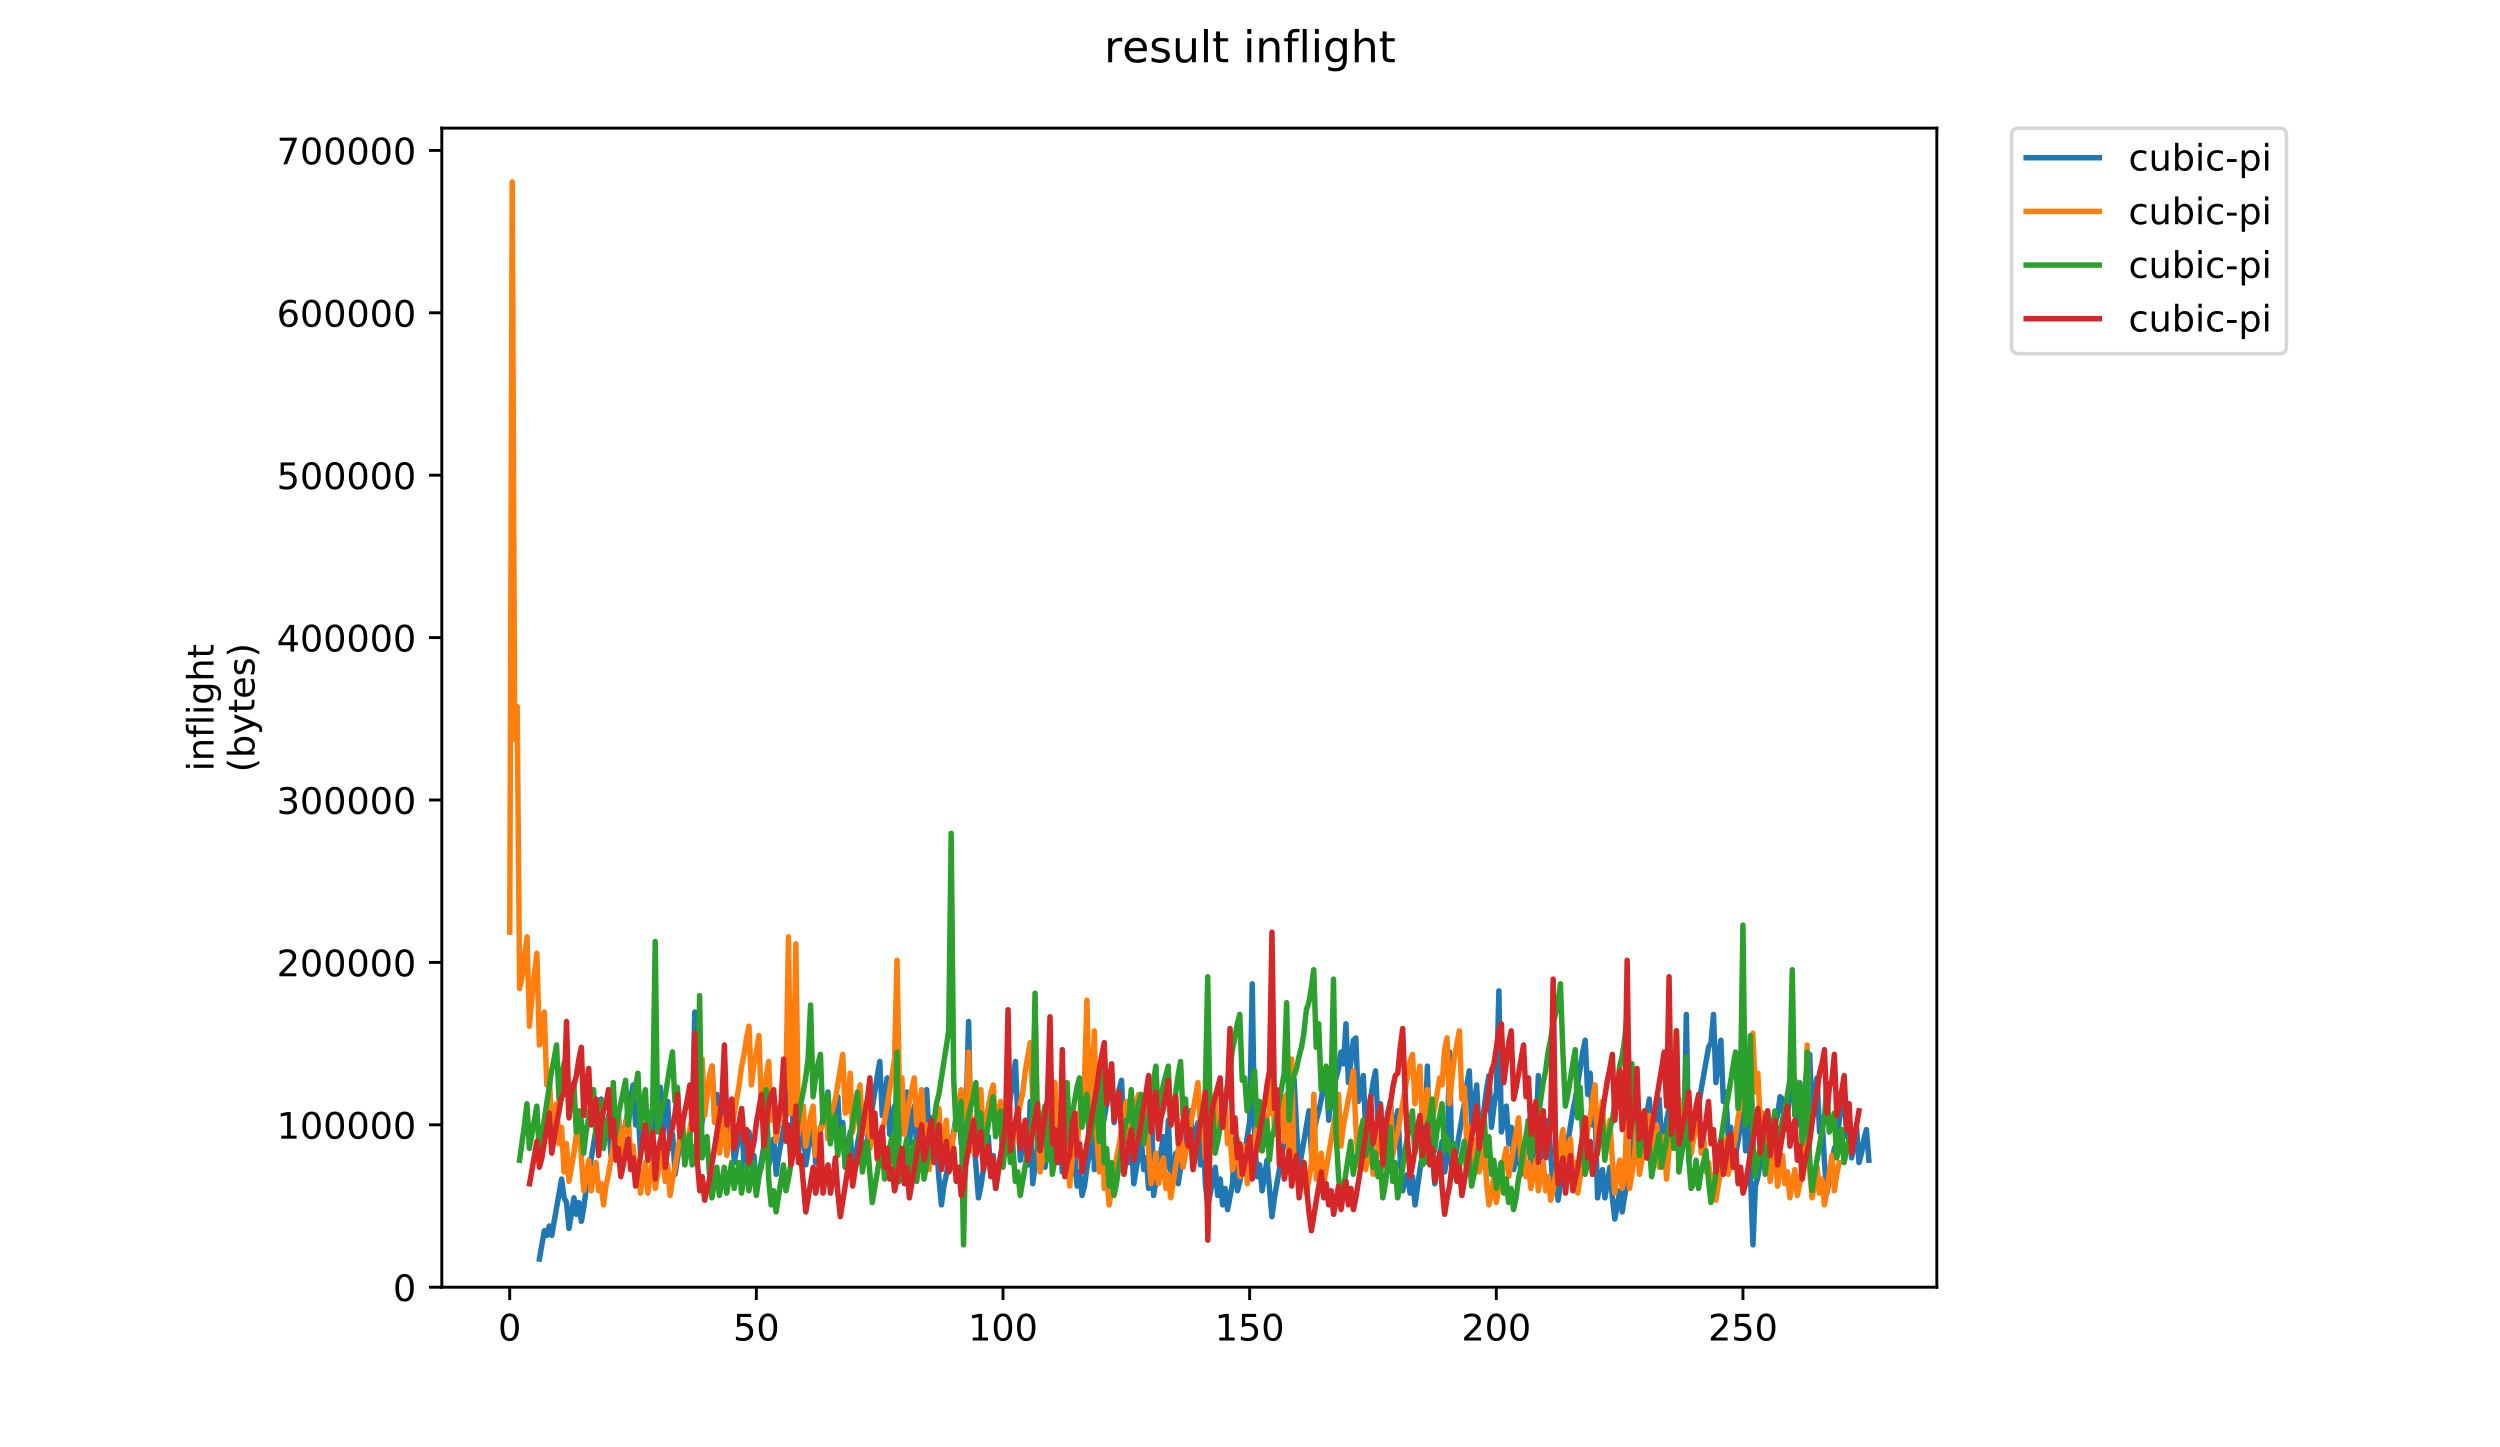<?xml version="1.0" encoding="utf-8" standalone="no"?>
<!DOCTYPE svg PUBLIC "-//W3C//DTD SVG 1.1//EN"
  "http://www.w3.org/Graphics/SVG/1.1/DTD/svg11.dtd">
<!-- Created with matplotlib (https://matplotlib.org/) -->
<svg height="396pt" version="1.1" viewBox="0 0 684 396" width="684pt" xmlns="http://www.w3.org/2000/svg" xmlns:xlink="http://www.w3.org/1999/xlink">
 <defs>
  <style type="text/css">
*{stroke-linecap:butt;stroke-linejoin:round;}
  </style>
 </defs>
 <g id="figure_1">
  <g id="patch_1">
   <path d="M 0 396 
L 684 396 
L 684 0 
L 0 0 
z
" style="fill:#ffffff;"/>
  </g>
  <g id="axes_1">
   <g id="patch_2">
    <path d="M 120.879 352.174 
L 529.913 352.174 
L 529.913 35.062 
L 120.879 35.062 
z
" style="fill:#ffffff;"/>
   </g>
   <g id="matplotlib.axis_1">
    <g id="xtick_1">
     <g id="line2d_1">
      <defs>
       <path d="M 0 0 
L 0 3.5 
" id="md881268eb3" style="stroke:#000000;stroke-width:0.8;"/>
      </defs>
      <g>
       <use style="stroke:#000000;stroke-width:0.8;" x="139.452" xlink:href="#md881268eb3" y="352.174"/>
      </g>
     </g>
     <g id="text_1">
      <!-- 0 -->
      <defs>
       <path d="M 31.781 66.406 
Q 24.172 66.406 20.328 58.906 
Q 16.5 51.422 16.5 36.375 
Q 16.5 21.391 20.328 13.891 
Q 24.172 6.391 31.781 6.391 
Q 39.453 6.391 43.281 13.891 
Q 47.125 21.391 47.125 36.375 
Q 47.125 51.422 43.281 58.906 
Q 39.453 66.406 31.781 66.406 
z
M 31.781 74.219 
Q 44.047 74.219 50.516 64.516 
Q 56.984 54.828 56.984 36.375 
Q 56.984 17.969 50.516 8.266 
Q 44.047 -1.422 31.781 -1.422 
Q 19.531 -1.422 13.062 8.266 
Q 6.594 17.969 6.594 36.375 
Q 6.594 54.828 13.062 64.516 
Q 19.531 74.219 31.781 74.219 
z
" id="DejaVuSans-48"/>
      </defs>
      <g transform="translate(136.271 366.773)scale(0.1 -0.1)">
       <use xlink:href="#DejaVuSans-48"/>
      </g>
     </g>
    </g>
    <g id="xtick_2">
     <g id="line2d_2">
      <g>
       <use style="stroke:#000000;stroke-width:0.8;" x="206.936" xlink:href="#md881268eb3" y="352.174"/>
      </g>
     </g>
     <g id="text_2">
      <!-- 50 -->
      <defs>
       <path d="M 10.797 72.906 
L 49.516 72.906 
L 49.516 64.594 
L 19.828 64.594 
L 19.828 46.734 
Q 21.969 47.469 24.109 47.828 
Q 26.266 48.188 28.422 48.188 
Q 40.625 48.188 47.75 41.5 
Q 54.891 34.812 54.891 23.391 
Q 54.891 11.625 47.562 5.094 
Q 40.234 -1.422 26.906 -1.422 
Q 22.312 -1.422 17.547 -0.641 
Q 12.797 0.141 7.719 1.703 
L 7.719 11.625 
Q 12.109 9.234 16.797 8.062 
Q 21.484 6.891 26.703 6.891 
Q 35.156 6.891 40.078 11.328 
Q 45.016 15.766 45.016 23.391 
Q 45.016 31 40.078 35.438 
Q 35.156 39.891 26.703 39.891 
Q 22.75 39.891 18.812 39.016 
Q 14.891 38.141 10.797 36.281 
z
" id="DejaVuSans-53"/>
      </defs>
      <g transform="translate(200.574 366.773)scale(0.1 -0.1)">
       <use xlink:href="#DejaVuSans-53"/>
       <use x="63.623" xlink:href="#DejaVuSans-48"/>
      </g>
     </g>
    </g>
    <g id="xtick_3">
     <g id="line2d_3">
      <g>
       <use style="stroke:#000000;stroke-width:0.8;" x="274.42" xlink:href="#md881268eb3" y="352.174"/>
      </g>
     </g>
     <g id="text_3">
      <!-- 100 -->
      <defs>
       <path d="M 12.406 8.297 
L 28.516 8.297 
L 28.516 63.922 
L 10.984 60.406 
L 10.984 69.391 
L 28.422 72.906 
L 38.281 72.906 
L 38.281 8.297 
L 54.391 8.297 
L 54.391 0 
L 12.406 0 
z
" id="DejaVuSans-49"/>
      </defs>
      <g transform="translate(264.877 366.773)scale(0.1 -0.1)">
       <use xlink:href="#DejaVuSans-49"/>
       <use x="63.623" xlink:href="#DejaVuSans-48"/>
       <use x="127.246" xlink:href="#DejaVuSans-48"/>
      </g>
     </g>
    </g>
    <g id="xtick_4">
     <g id="line2d_4">
      <g>
       <use style="stroke:#000000;stroke-width:0.8;" x="341.904" xlink:href="#md881268eb3" y="352.174"/>
      </g>
     </g>
     <g id="text_4">
      <!-- 150 -->
      <g transform="translate(332.361 366.773)scale(0.1 -0.1)">
       <use xlink:href="#DejaVuSans-49"/>
       <use x="63.623" xlink:href="#DejaVuSans-53"/>
       <use x="127.246" xlink:href="#DejaVuSans-48"/>
      </g>
     </g>
    </g>
    <g id="xtick_5">
     <g id="line2d_5">
      <g>
       <use style="stroke:#000000;stroke-width:0.8;" x="409.388" xlink:href="#md881268eb3" y="352.174"/>
      </g>
     </g>
     <g id="text_5">
      <!-- 200 -->
      <defs>
       <path d="M 19.188 8.297 
L 53.609 8.297 
L 53.609 0 
L 7.328 0 
L 7.328 8.297 
Q 12.938 14.109 22.625 23.891 
Q 32.328 33.688 34.812 36.531 
Q 39.547 41.844 41.422 45.531 
Q 43.312 49.219 43.312 52.781 
Q 43.312 58.594 39.234 62.25 
Q 35.156 65.922 28.609 65.922 
Q 23.969 65.922 18.812 64.312 
Q 13.672 62.703 7.812 59.422 
L 7.812 69.391 
Q 13.766 71.781 18.938 73 
Q 24.125 74.219 28.422 74.219 
Q 39.75 74.219 46.484 68.547 
Q 53.219 62.891 53.219 53.422 
Q 53.219 48.922 51.531 44.891 
Q 49.859 40.875 45.406 35.406 
Q 44.188 33.984 37.641 27.219 
Q 31.109 20.453 19.188 8.297 
z
" id="DejaVuSans-50"/>
      </defs>
      <g transform="translate(399.845 366.773)scale(0.1 -0.1)">
       <use xlink:href="#DejaVuSans-50"/>
       <use x="63.623" xlink:href="#DejaVuSans-48"/>
       <use x="127.246" xlink:href="#DejaVuSans-48"/>
      </g>
     </g>
    </g>
    <g id="xtick_6">
     <g id="line2d_6">
      <g>
       <use style="stroke:#000000;stroke-width:0.8;" x="476.873" xlink:href="#md881268eb3" y="352.174"/>
      </g>
     </g>
     <g id="text_6">
      <!-- 250 -->
      <g transform="translate(467.329 366.773)scale(0.1 -0.1)">
       <use xlink:href="#DejaVuSans-50"/>
       <use x="63.623" xlink:href="#DejaVuSans-53"/>
       <use x="127.246" xlink:href="#DejaVuSans-48"/>
      </g>
     </g>
    </g>
   </g>
   <g id="matplotlib.axis_2">
    <g id="ytick_1">
     <g id="line2d_7">
      <defs>
       <path d="M 0 0 
L -3.5 0 
" id="mc08df83a79" style="stroke:#000000;stroke-width:0.8;"/>
      </defs>
      <g>
       <use style="stroke:#000000;stroke-width:0.8;" x="120.879" xlink:href="#mc08df83a79" y="352.174"/>
      </g>
     </g>
     <g id="text_7">
      <!-- 0 -->
      <g transform="translate(107.516 355.973)scale(0.1 -0.1)">
       <use xlink:href="#DejaVuSans-48"/>
      </g>
     </g>
    </g>
    <g id="ytick_2">
     <g id="line2d_8">
      <g>
       <use style="stroke:#000000;stroke-width:0.8;" x="120.879" xlink:href="#mc08df83a79" y="307.743"/>
      </g>
     </g>
     <g id="text_8">
      <!-- 100000 -->
      <g transform="translate(75.704 311.543)scale(0.1 -0.1)">
       <use xlink:href="#DejaVuSans-49"/>
       <use x="63.623" xlink:href="#DejaVuSans-48"/>
       <use x="127.246" xlink:href="#DejaVuSans-48"/>
       <use x="190.869" xlink:href="#DejaVuSans-48"/>
       <use x="254.492" xlink:href="#DejaVuSans-48"/>
       <use x="318.115" xlink:href="#DejaVuSans-48"/>
      </g>
     </g>
    </g>
    <g id="ytick_3">
     <g id="line2d_9">
      <g>
       <use style="stroke:#000000;stroke-width:0.8;" x="120.879" xlink:href="#mc08df83a79" y="263.312"/>
      </g>
     </g>
     <g id="text_9">
      <!-- 200000 -->
      <g transform="translate(75.704 267.112)scale(0.1 -0.1)">
       <use xlink:href="#DejaVuSans-50"/>
       <use x="63.623" xlink:href="#DejaVuSans-48"/>
       <use x="127.246" xlink:href="#DejaVuSans-48"/>
       <use x="190.869" xlink:href="#DejaVuSans-48"/>
       <use x="254.492" xlink:href="#DejaVuSans-48"/>
       <use x="318.115" xlink:href="#DejaVuSans-48"/>
      </g>
     </g>
    </g>
    <g id="ytick_4">
     <g id="line2d_10">
      <g>
       <use style="stroke:#000000;stroke-width:0.8;" x="120.879" xlink:href="#mc08df83a79" y="218.882"/>
      </g>
     </g>
     <g id="text_10">
      <!-- 300000 -->
      <defs>
       <path d="M 40.578 39.312 
Q 47.656 37.797 51.625 33 
Q 55.609 28.219 55.609 21.188 
Q 55.609 10.406 48.188 4.484 
Q 40.766 -1.422 27.094 -1.422 
Q 22.516 -1.422 17.656 -0.516 
Q 12.797 0.391 7.625 2.203 
L 7.625 11.719 
Q 11.719 9.328 16.594 8.109 
Q 21.484 6.891 26.812 6.891 
Q 36.078 6.891 40.938 10.547 
Q 45.797 14.203 45.797 21.188 
Q 45.797 27.641 41.281 31.266 
Q 36.766 34.906 28.719 34.906 
L 20.219 34.906 
L 20.219 43.016 
L 29.109 43.016 
Q 36.375 43.016 40.234 45.922 
Q 44.094 48.828 44.094 54.297 
Q 44.094 59.906 40.109 62.906 
Q 36.141 65.922 28.719 65.922 
Q 24.656 65.922 20.016 65.031 
Q 15.375 64.156 9.812 62.312 
L 9.812 71.094 
Q 15.438 72.656 20.344 73.438 
Q 25.25 74.219 29.594 74.219 
Q 40.828 74.219 47.359 69.109 
Q 53.906 64.016 53.906 55.328 
Q 53.906 49.266 50.438 45.094 
Q 46.969 40.922 40.578 39.312 
z
" id="DejaVuSans-51"/>
      </defs>
      <g transform="translate(75.704 222.681)scale(0.1 -0.1)">
       <use xlink:href="#DejaVuSans-51"/>
       <use x="63.623" xlink:href="#DejaVuSans-48"/>
       <use x="127.246" xlink:href="#DejaVuSans-48"/>
       <use x="190.869" xlink:href="#DejaVuSans-48"/>
       <use x="254.492" xlink:href="#DejaVuSans-48"/>
       <use x="318.115" xlink:href="#DejaVuSans-48"/>
      </g>
     </g>
    </g>
    <g id="ytick_5">
     <g id="line2d_11">
      <g>
       <use style="stroke:#000000;stroke-width:0.8;" x="120.879" xlink:href="#mc08df83a79" y="174.451"/>
      </g>
     </g>
     <g id="text_11">
      <!-- 400000 -->
      <defs>
       <path d="M 37.797 64.312 
L 12.891 25.391 
L 37.797 25.391 
z
M 35.203 72.906 
L 47.609 72.906 
L 47.609 25.391 
L 58.016 25.391 
L 58.016 17.188 
L 47.609 17.188 
L 47.609 0 
L 37.797 0 
L 37.797 17.188 
L 4.891 17.188 
L 4.891 26.703 
z
" id="DejaVuSans-52"/>
      </defs>
      <g transform="translate(75.704 178.25)scale(0.1 -0.1)">
       <use xlink:href="#DejaVuSans-52"/>
       <use x="63.623" xlink:href="#DejaVuSans-48"/>
       <use x="127.246" xlink:href="#DejaVuSans-48"/>
       <use x="190.869" xlink:href="#DejaVuSans-48"/>
       <use x="254.492" xlink:href="#DejaVuSans-48"/>
       <use x="318.115" xlink:href="#DejaVuSans-48"/>
      </g>
     </g>
    </g>
    <g id="ytick_6">
     <g id="line2d_12">
      <g>
       <use style="stroke:#000000;stroke-width:0.8;" x="120.879" xlink:href="#mc08df83a79" y="130.02"/>
      </g>
     </g>
     <g id="text_12">
      <!-- 500000 -->
      <g transform="translate(75.704 133.819)scale(0.1 -0.1)">
       <use xlink:href="#DejaVuSans-53"/>
       <use x="63.623" xlink:href="#DejaVuSans-48"/>
       <use x="127.246" xlink:href="#DejaVuSans-48"/>
       <use x="190.869" xlink:href="#DejaVuSans-48"/>
       <use x="254.492" xlink:href="#DejaVuSans-48"/>
       <use x="318.115" xlink:href="#DejaVuSans-48"/>
      </g>
     </g>
    </g>
    <g id="ytick_7">
     <g id="line2d_13">
      <g>
       <use style="stroke:#000000;stroke-width:0.8;" x="120.879" xlink:href="#mc08df83a79" y="85.589"/>
      </g>
     </g>
     <g id="text_13">
      <!-- 600000 -->
      <defs>
       <path d="M 33.016 40.375 
Q 26.375 40.375 22.484 35.828 
Q 18.609 31.297 18.609 23.391 
Q 18.609 15.531 22.484 10.953 
Q 26.375 6.391 33.016 6.391 
Q 39.656 6.391 43.531 10.953 
Q 47.406 15.531 47.406 23.391 
Q 47.406 31.297 43.531 35.828 
Q 39.656 40.375 33.016 40.375 
z
M 52.594 71.297 
L 52.594 62.312 
Q 48.875 64.062 45.094 64.984 
Q 41.312 65.922 37.594 65.922 
Q 27.828 65.922 22.672 59.328 
Q 17.531 52.734 16.797 39.406 
Q 19.672 43.656 24.016 45.922 
Q 28.375 48.188 33.594 48.188 
Q 44.578 48.188 50.953 41.516 
Q 57.328 34.859 57.328 23.391 
Q 57.328 12.156 50.688 5.359 
Q 44.047 -1.422 33.016 -1.422 
Q 20.359 -1.422 13.672 8.266 
Q 6.984 17.969 6.984 36.375 
Q 6.984 53.656 15.188 63.938 
Q 23.391 74.219 37.203 74.219 
Q 40.922 74.219 44.703 73.484 
Q 48.484 72.75 52.594 71.297 
z
" id="DejaVuSans-54"/>
      </defs>
      <g transform="translate(75.704 89.388)scale(0.1 -0.1)">
       <use xlink:href="#DejaVuSans-54"/>
       <use x="63.623" xlink:href="#DejaVuSans-48"/>
       <use x="127.246" xlink:href="#DejaVuSans-48"/>
       <use x="190.869" xlink:href="#DejaVuSans-48"/>
       <use x="254.492" xlink:href="#DejaVuSans-48"/>
       <use x="318.115" xlink:href="#DejaVuSans-48"/>
      </g>
     </g>
    </g>
    <g id="ytick_8">
     <g id="line2d_14">
      <g>
       <use style="stroke:#000000;stroke-width:0.8;" x="120.879" xlink:href="#mc08df83a79" y="41.158"/>
      </g>
     </g>
     <g id="text_14">
      <!-- 700000 -->
      <defs>
       <path d="M 8.203 72.906 
L 55.078 72.906 
L 55.078 68.703 
L 28.609 0 
L 18.312 0 
L 43.219 64.594 
L 8.203 64.594 
z
" id="DejaVuSans-55"/>
      </defs>
      <g transform="translate(75.704 44.957)scale(0.1 -0.1)">
       <use xlink:href="#DejaVuSans-55"/>
       <use x="63.623" xlink:href="#DejaVuSans-48"/>
       <use x="127.246" xlink:href="#DejaVuSans-48"/>
       <use x="190.869" xlink:href="#DejaVuSans-48"/>
       <use x="254.492" xlink:href="#DejaVuSans-48"/>
       <use x="318.115" xlink:href="#DejaVuSans-48"/>
      </g>
     </g>
    </g>
    <g id="text_15">
     <!-- inflight -->
     <defs>
      <path d="M 9.422 54.688 
L 18.406 54.688 
L 18.406 0 
L 9.422 0 
z
M 9.422 75.984 
L 18.406 75.984 
L 18.406 64.594 
L 9.422 64.594 
z
" id="DejaVuSans-105"/>
      <path d="M 54.891 33.016 
L 54.891 0 
L 45.906 0 
L 45.906 32.719 
Q 45.906 40.484 42.875 44.328 
Q 39.844 48.188 33.797 48.188 
Q 26.516 48.188 22.312 43.547 
Q 18.109 38.922 18.109 30.906 
L 18.109 0 
L 9.078 0 
L 9.078 54.688 
L 18.109 54.688 
L 18.109 46.188 
Q 21.344 51.125 25.703 53.562 
Q 30.078 56 35.797 56 
Q 45.219 56 50.047 50.172 
Q 54.891 44.344 54.891 33.016 
z
" id="DejaVuSans-110"/>
      <path d="M 37.109 75.984 
L 37.109 68.5 
L 28.516 68.5 
Q 23.688 68.5 21.797 66.547 
Q 19.922 64.594 19.922 59.516 
L 19.922 54.688 
L 34.719 54.688 
L 34.719 47.703 
L 19.922 47.703 
L 19.922 0 
L 10.891 0 
L 10.891 47.703 
L 2.297 47.703 
L 2.297 54.688 
L 10.891 54.688 
L 10.891 58.5 
Q 10.891 67.625 15.141 71.797 
Q 19.391 75.984 28.609 75.984 
z
" id="DejaVuSans-102"/>
      <path d="M 9.422 75.984 
L 18.406 75.984 
L 18.406 0 
L 9.422 0 
z
" id="DejaVuSans-108"/>
      <path d="M 45.406 27.984 
Q 45.406 37.75 41.375 43.109 
Q 37.359 48.484 30.078 48.484 
Q 22.859 48.484 18.828 43.109 
Q 14.797 37.75 14.797 27.984 
Q 14.797 18.266 18.828 12.891 
Q 22.859 7.516 30.078 7.516 
Q 37.359 7.516 41.375 12.891 
Q 45.406 18.266 45.406 27.984 
z
M 54.391 6.781 
Q 54.391 -7.172 48.188 -13.984 
Q 42 -20.797 29.203 -20.797 
Q 24.469 -20.797 20.266 -20.094 
Q 16.062 -19.391 12.109 -17.922 
L 12.109 -9.188 
Q 16.062 -11.328 19.922 -12.344 
Q 23.781 -13.375 27.781 -13.375 
Q 36.625 -13.375 41.016 -8.766 
Q 45.406 -4.156 45.406 5.172 
L 45.406 9.625 
Q 42.625 4.781 38.281 2.391 
Q 33.938 0 27.875 0 
Q 17.828 0 11.672 7.656 
Q 5.516 15.328 5.516 27.984 
Q 5.516 40.672 11.672 48.328 
Q 17.828 56 27.875 56 
Q 33.938 56 38.281 53.609 
Q 42.625 51.219 45.406 46.391 
L 45.406 54.688 
L 54.391 54.688 
z
" id="DejaVuSans-103"/>
      <path d="M 54.891 33.016 
L 54.891 0 
L 45.906 0 
L 45.906 32.719 
Q 45.906 40.484 42.875 44.328 
Q 39.844 48.188 33.797 48.188 
Q 26.516 48.188 22.312 43.547 
Q 18.109 38.922 18.109 30.906 
L 18.109 0 
L 9.078 0 
L 9.078 75.984 
L 18.109 75.984 
L 18.109 46.188 
Q 21.344 51.125 25.703 53.562 
Q 30.078 56 35.797 56 
Q 45.219 56 50.047 50.172 
Q 54.891 44.344 54.891 33.016 
z
" id="DejaVuSans-104"/>
      <path d="M 18.312 70.219 
L 18.312 54.688 
L 36.812 54.688 
L 36.812 47.703 
L 18.312 47.703 
L 18.312 18.016 
Q 18.312 11.328 20.141 9.422 
Q 21.969 7.516 27.594 7.516 
L 36.812 7.516 
L 36.812 0 
L 27.594 0 
Q 17.188 0 13.234 3.875 
Q 9.281 7.766 9.281 18.016 
L 9.281 47.703 
L 2.688 47.703 
L 2.688 54.688 
L 9.281 54.688 
L 9.281 70.219 
z
" id="DejaVuSans-116"/>
     </defs>
     <g transform="translate(58.426 211.018)rotate(-90)scale(0.1 -0.1)">
      <use xlink:href="#DejaVuSans-105"/>
      <use x="27.783" xlink:href="#DejaVuSans-110"/>
      <use x="91.162" xlink:href="#DejaVuSans-102"/>
      <use x="126.367" xlink:href="#DejaVuSans-108"/>
      <use x="154.15" xlink:href="#DejaVuSans-105"/>
      <use x="181.934" xlink:href="#DejaVuSans-103"/>
      <use x="245.41" xlink:href="#DejaVuSans-104"/>
      <use x="308.789" xlink:href="#DejaVuSans-116"/>
     </g>
     <!-- (bytes) -->
     <defs>
      <path d="M 31 75.875 
Q 24.469 64.656 21.281 53.656 
Q 18.109 42.672 18.109 31.391 
Q 18.109 20.125 21.312 9.062 
Q 24.516 -2 31 -13.188 
L 23.188 -13.188 
Q 15.875 -1.703 12.234 9.375 
Q 8.594 20.453 8.594 31.391 
Q 8.594 42.281 12.203 53.312 
Q 15.828 64.359 23.188 75.875 
z
" id="DejaVuSans-40"/>
      <path d="M 48.688 27.297 
Q 48.688 37.203 44.609 42.844 
Q 40.531 48.484 33.406 48.484 
Q 26.266 48.484 22.188 42.844 
Q 18.109 37.203 18.109 27.297 
Q 18.109 17.391 22.188 11.75 
Q 26.266 6.109 33.406 6.109 
Q 40.531 6.109 44.609 11.75 
Q 48.688 17.391 48.688 27.297 
z
M 18.109 46.391 
Q 20.953 51.266 25.266 53.625 
Q 29.594 56 35.594 56 
Q 45.562 56 51.781 48.094 
Q 58.016 40.188 58.016 27.297 
Q 58.016 14.406 51.781 6.484 
Q 45.562 -1.422 35.594 -1.422 
Q 29.594 -1.422 25.266 0.953 
Q 20.953 3.328 18.109 8.203 
L 18.109 0 
L 9.078 0 
L 9.078 75.984 
L 18.109 75.984 
z
" id="DejaVuSans-98"/>
      <path d="M 32.172 -5.078 
Q 28.375 -14.844 24.75 -17.812 
Q 21.141 -20.797 15.094 -20.797 
L 7.906 -20.797 
L 7.906 -13.281 
L 13.188 -13.281 
Q 16.891 -13.281 18.938 -11.516 
Q 21 -9.766 23.484 -3.219 
L 25.094 0.875 
L 2.984 54.688 
L 12.5 54.688 
L 29.594 11.922 
L 46.688 54.688 
L 56.203 54.688 
z
" id="DejaVuSans-121"/>
      <path d="M 56.203 29.594 
L 56.203 25.203 
L 14.891 25.203 
Q 15.484 15.922 20.484 11.062 
Q 25.484 6.203 34.422 6.203 
Q 39.594 6.203 44.453 7.469 
Q 49.312 8.734 54.109 11.281 
L 54.109 2.781 
Q 49.266 0.734 44.188 -0.344 
Q 39.109 -1.422 33.891 -1.422 
Q 20.797 -1.422 13.156 6.188 
Q 5.516 13.812 5.516 26.812 
Q 5.516 40.234 12.766 48.109 
Q 20.016 56 32.328 56 
Q 43.359 56 49.781 48.891 
Q 56.203 41.797 56.203 29.594 
z
M 47.219 32.234 
Q 47.125 39.594 43.094 43.984 
Q 39.062 48.391 32.422 48.391 
Q 24.906 48.391 20.391 44.141 
Q 15.875 39.891 15.188 32.172 
z
" id="DejaVuSans-101"/>
      <path d="M 44.281 53.078 
L 44.281 44.578 
Q 40.484 46.531 36.375 47.5 
Q 32.281 48.484 27.875 48.484 
Q 21.188 48.484 17.844 46.438 
Q 14.5 44.391 14.5 40.281 
Q 14.5 37.156 16.891 35.375 
Q 19.281 33.594 26.516 31.984 
L 29.594 31.297 
Q 39.156 29.25 43.188 25.516 
Q 47.219 21.781 47.219 15.094 
Q 47.219 7.469 41.188 3.016 
Q 35.156 -1.422 24.609 -1.422 
Q 20.219 -1.422 15.453 -0.562 
Q 10.688 0.297 5.422 2 
L 5.422 11.281 
Q 10.406 8.688 15.234 7.391 
Q 20.062 6.109 24.812 6.109 
Q 31.156 6.109 34.562 8.281 
Q 37.984 10.453 37.984 14.406 
Q 37.984 18.062 35.516 20.016 
Q 33.062 21.969 24.703 23.781 
L 21.578 24.516 
Q 13.234 26.266 9.516 29.906 
Q 5.812 33.547 5.812 39.891 
Q 5.812 47.609 11.281 51.797 
Q 16.75 56 26.812 56 
Q 31.781 56 36.172 55.266 
Q 40.578 54.547 44.281 53.078 
z
" id="DejaVuSans-115"/>
      <path d="M 8.016 75.875 
L 15.828 75.875 
Q 23.141 64.359 26.781 53.312 
Q 30.422 42.281 30.422 31.391 
Q 30.422 20.453 26.781 9.375 
Q 23.141 -1.703 15.828 -13.188 
L 8.016 -13.188 
Q 14.5 -2 17.703 9.062 
Q 20.906 20.125 20.906 31.391 
Q 20.906 42.672 17.703 53.656 
Q 14.5 64.656 8.016 75.875 
z
" id="DejaVuSans-41"/>
     </defs>
     <g transform="translate(69.624 211.295)rotate(-90)scale(0.1 -0.1)">
      <use xlink:href="#DejaVuSans-40"/>
      <use x="39.014" xlink:href="#DejaVuSans-98"/>
      <use x="102.49" xlink:href="#DejaVuSans-121"/>
      <use x="161.67" xlink:href="#DejaVuSans-116"/>
      <use x="200.879" xlink:href="#DejaVuSans-101"/>
      <use x="262.402" xlink:href="#DejaVuSans-115"/>
      <use x="314.502" xlink:href="#DejaVuSans-41"/>
     </g>
    </g>
   </g>
   <g id="line2d_15">
    <path clip-path="url(#pfd5be6d977)" d="M 147.581 344.454 
L 148.931 336.734 
L 149.606 338.02 
L 150.281 335.447 
L 150.956 338.02 
L 153.655 322.58 
L 154.33 327.727 
L 155.005 329.013 
L 155.679 336.09 
L 157.029 327.727 
L 157.704 332.23 
L 158.379 329.013 
L 159.054 334.16 
L 159.728 330.3 
L 160.403 325.153 
L 162.428 312.929 
L 163.777 304.566 
L 164.452 300.705 
L 165.127 313.573 
L 166.477 305.209 
L 167.152 316.146 
L 167.827 312.929 
L 169.176 304.566 
L 169.851 314.859 
L 170.526 310.356 
L 172.55 300.705 
L 173.225 296.845 
L 173.9 307.782 
L 174.575 303.279 
L 175.25 315.503 
L 175.925 310.999 
L 176.599 307.782 
L 177.274 317.433 
L 180.649 297.489 
L 181.323 310.356 
L 181.998 305.209 
L 182.673 301.349 
L 183.348 314.216 
L 184.023 310.356 
L 184.698 321.293 
L 186.722 308.426 
L 187.397 318.076 
L 188.072 314.859 
L 189.421 306.496 
L 190.096 276.901 
L 190.771 313.573 
L 191.446 310.356 
L 194.82 291.698 
L 195.495 305.209 
L 196.17 299.419 
L 196.845 312.929 
L 197.52 309.069 
L 198.194 295.559 
L 198.869 314.859 
L 200.219 307.139 
L 200.894 318.076 
L 202.918 306.496 
L 203.593 319.363 
L 204.943 309.712 
L 205.618 319.363 
L 206.292 316.146 
L 206.967 325.796 
L 208.992 313.573 
L 209.667 299.419 
L 210.341 318.719 
L 211.691 311.643 
L 212.366 321.293 
L 213.041 316.146 
L 215.74 301.349 
L 216.415 295.559 
L 217.09 310.999 
L 217.765 270.468 
L 218.44 315.503 
L 219.114 310.356 
L 219.789 307.782 
L 220.464 318.719 
L 221.814 310.356 
L 222.489 307.782 
L 223.163 318.076 
L 224.513 309.069 
L 225.188 305.852 
L 226.538 298.775 
L 227.213 310.356 
L 227.887 305.852 
L 228.562 302.636 
L 229.237 300.062 
L 229.912 313.573 
L 230.587 307.139 
L 231.262 318.719 
L 232.611 309.712 
L 233.286 320.65 
L 235.311 309.069 
L 235.985 318.719 
L 236.66 314.216 
L 237.335 311.643 
L 240.034 294.272 
L 240.709 290.412 
L 241.384 305.209 
L 242.734 294.915 
L 243.409 310.356 
L 244.758 302.636 
L 245.433 315.503 
L 246.108 309.712 
L 248.133 298.775 
L 248.807 312.929 
L 249.482 306.496 
L 250.157 302.636 
L 250.832 313.573 
L 252.182 307.139 
L 253.531 298.132 
L 254.206 312.286 
L 254.881 305.852 
L 255.556 316.789 
L 256.231 313.573 
L 256.906 322.58 
L 257.58 329.657 
L 258.255 324.51 
L 258.93 321.293 
L 260.28 312.929 
L 260.955 309.712 
L 262.304 300.705 
L 262.979 312.929 
L 263.654 312.286 
L 264.329 304.566 
L 265.004 279.475 
L 265.678 314.216 
L 266.353 310.356 
L 267.703 327.727 
L 268.378 324.51 
L 270.402 310.999 
L 271.077 321.293 
L 271.752 316.146 
L 272.427 325.153 
L 273.102 320.006 
L 276.476 300.062 
L 277.826 290.412 
L 278.5 306.496 
L 279.175 317.433 
L 279.85 312.929 
L 280.525 310.356 
L 281.2 318.719 
L 281.875 301.349 
L 282.549 323.866 
L 283.899 314.216 
L 284.574 312.286 
L 285.249 306.496 
L 285.924 319.363 
L 287.273 309.069 
L 287.948 305.852 
L 288.623 303.922 
L 289.298 313.573 
L 289.973 309.069 
L 290.648 320.65 
L 291.322 317.433 
L 291.997 313.573 
L 292.672 323.223 
L 294.022 315.503 
L 294.697 324.51 
L 295.371 320.65 
L 296.046 327.083 
L 296.721 324.51 
L 297.396 319.363 
L 298.071 315.503 
L 298.746 295.559 
L 299.42 320.006 
L 300.095 316.146 
L 300.77 313.573 
L 304.144 294.272 
L 304.819 307.139 
L 305.494 301.992 
L 306.169 298.132 
L 306.844 295.559 
L 307.519 309.712 
L 308.193 305.209 
L 308.868 318.076 
L 309.543 312.929 
L 310.218 323.866 
L 311.568 315.503 
L 312.242 311.643 
L 312.917 320.006 
L 313.592 316.789 
L 314.267 325.153 
L 314.942 296.845 
L 315.617 327.083 
L 318.316 310.999 
L 318.991 319.363 
L 319.666 306.496 
L 320.341 323.866 
L 321.69 315.503 
L 322.365 323.866 
L 323.04 319.363 
L 323.715 316.789 
L 325.739 303.922 
L 326.414 315.503 
L 327.089 310.356 
L 327.764 307.139 
L 328.439 318.719 
L 329.113 307.139 
L 329.788 323.866 
L 330.463 329.657 
L 331.138 326.44 
L 332.488 319.363 
L 333.163 327.083 
L 333.837 322.58 
L 334.512 329.657 
L 335.187 325.153 
L 335.862 330.943 
L 337.212 323.866 
L 337.886 311.643 
L 338.561 325.796 
L 339.236 323.223 
L 341.261 310.999 
L 341.935 306.496 
L 342.61 269.181 
L 343.285 312.286 
L 343.96 321.936 
L 344.635 318.719 
L 345.31 325.796 
L 346.659 317.433 
L 348.009 332.873 
L 348.684 327.727 
L 352.733 304.566 
L 353.408 298.775 
L 354.083 295.559 
L 354.757 309.069 
L 355.432 320.006 
L 358.132 303.922 
L 358.806 315.503 
L 359.481 309.712 
L 360.156 306.496 
L 360.831 303.922 
L 361.506 300.705 
L 362.181 296.202 
L 362.856 292.985 
L 363.53 306.496 
L 364.205 300.705 
L 364.88 296.845 
L 365.555 294.915 
L 366.23 292.342 
L 366.905 287.838 
L 367.579 291.055 
L 368.254 280.118 
L 368.929 296.202 
L 370.279 284.621 
L 370.954 283.978 
L 371.628 301.349 
L 372.303 298.775 
L 372.978 294.272 
L 373.653 309.069 
L 375.677 296.202 
L 376.352 292.985 
L 377.027 307.139 
L 377.702 301.992 
L 378.377 313.573 
L 379.727 304.566 
L 380.401 301.349 
L 381.076 311.643 
L 381.751 307.139 
L 382.426 303.922 
L 383.101 316.789 
L 383.776 325.796 
L 384.45 322.58 
L 385.125 321.293 
L 385.8 326.44 
L 386.475 321.936 
L 387.15 329.657 
L 388.499 320.006 
L 389.849 311.643 
L 390.524 291.698 
L 391.199 317.433 
L 391.874 312.929 
L 392.549 323.866 
L 394.573 312.286 
L 395.248 320.65 
L 395.923 316.789 
L 396.598 287.838 
L 397.272 321.936 
L 400.647 301.992 
L 401.321 296.845 
L 401.996 292.985 
L 402.671 308.426 
L 403.346 301.992 
L 404.021 296.845 
L 404.696 310.999 
L 406.045 303.279 
L 406.72 298.132 
L 407.395 294.272 
L 408.07 308.426 
L 408.745 302.636 
L 409.42 298.775 
L 410.094 271.111 
L 410.769 309.712 
L 411.444 306.496 
L 412.119 302.636 
L 412.794 312.929 
L 413.469 308.426 
L 414.143 320.006 
L 414.818 316.789 
L 415.493 312.929 
L 416.168 321.293 
L 418.192 309.069 
L 418.867 319.363 
L 419.542 314.859 
L 420.217 311.643 
L 420.892 294.272 
L 421.567 316.789 
L 422.242 312.929 
L 422.916 310.356 
L 423.591 306.496 
L 424.941 325.153 
L 425.616 320.65 
L 426.291 328.37 
L 426.965 323.866 
L 427.64 320.65 
L 428.315 315.503 
L 428.99 312.286 
L 430.34 303.922 
L 431.014 300.705 
L 433.039 287.838 
L 433.714 284.621 
L 434.389 299.419 
L 435.063 293.628 
L 435.738 307.782 
L 436.413 303.922 
L 437.088 327.727 
L 438.438 320.006 
L 439.113 327.727 
L 440.462 319.363 
L 441.137 327.727 
L 441.812 333.517 
L 443.162 325.796 
L 443.836 331.587 
L 444.511 327.083 
L 445.186 323.866 
L 445.861 318.719 
L 446.536 314.859 
L 447.211 309.712 
L 447.885 306.496 
L 448.56 316.789 
L 451.26 300.705 
L 451.935 312.929 
L 453.284 303.922 
L 453.959 300.705 
L 454.634 314.216 
L 455.309 310.999 
L 455.984 306.496 
L 456.658 303.279 
L 457.333 298.775 
L 458.008 310.999 
L 458.683 305.852 
L 459.358 306.496 
L 460.033 314.859 
L 460.707 312.286 
L 461.382 277.545 
L 462.057 317.433 
L 463.407 310.999 
L 465.431 298.132 
L 467.456 286.552 
L 468.131 285.265 
L 468.806 277.545 
L 469.48 296.202 
L 470.155 289.768 
L 470.83 284.621 
L 471.505 301.349 
L 472.18 298.775 
L 472.855 311.643 
L 473.529 308.426 
L 474.204 318.719 
L 474.879 316.146 
L 476.229 307.782 
L 476.904 298.132 
L 477.578 314.859 
L 478.253 294.915 
L 478.928 321.293 
L 479.603 340.594 
L 480.278 324.51 
L 480.953 321.936 
L 482.977 309.069 
L 483.652 305.209 
L 484.327 317.433 
L 485.002 311.643 
L 485.677 307.139 
L 486.351 305.209 
L 487.026 300.062 
L 487.701 300.705 
L 488.376 309.069 
L 489.726 300.062 
L 490.4 296.845 
L 491.075 295.559 
L 491.75 307.782 
L 492.425 302.636 
L 493.1 298.775 
L 493.775 297.489 
L 494.449 292.342 
L 495.124 288.482 
L 495.799 304.566 
L 496.474 298.775 
L 497.149 294.915 
L 497.824 309.712 
L 498.499 305.852 
L 499.173 318.076 
L 499.848 326.44 
L 501.873 314.216 
L 502.548 312.929 
L 503.222 306.496 
L 504.572 298.132 
L 505.247 310.999 
L 505.922 305.852 
L 506.597 316.789 
L 507.271 313.573 
L 507.946 308.426 
L 508.621 318.076 
L 509.296 315.503 
L 509.971 311.643 
L 510.646 309.069 
L 511.32 317.433 
L 511.32 317.433 
" style="fill:none;stroke:#1f77b4;stroke-linecap:square;stroke-width:1.5;"/>
   </g>
   <g id="line2d_16">
    <path clip-path="url(#pfd5be6d977)" d="M 139.471 255.027 
L 140.146 49.795 
L 140.821 202.272 
L 141.496 193.264 
L 142.17 270.468 
L 142.845 267.251 
L 144.195 256.314 
L 144.87 280.761 
L 145.545 272.398 
L 146.894 260.817 
L 147.569 285.908 
L 148.244 282.048 
L 148.919 276.901 
L 149.594 296.845 
L 150.269 293.628 
L 150.943 309.069 
L 152.293 301.992 
L 152.968 312.929 
L 153.643 308.426 
L 154.318 320.65 
L 154.992 312.929 
L 155.667 323.223 
L 157.017 315.503 
L 157.692 310.356 
L 158.367 307.139 
L 159.716 325.796 
L 161.066 317.433 
L 161.741 325.796 
L 162.416 321.293 
L 163.09 318.076 
L 163.765 325.796 
L 164.44 323.866 
L 165.115 329.657 
L 165.79 324.51 
L 166.465 321.293 
L 168.489 309.069 
L 169.164 304.566 
L 169.839 316.146 
L 170.514 310.999 
L 171.863 304.566 
L 172.538 317.433 
L 173.213 313.573 
L 173.888 322.58 
L 174.563 318.076 
L 175.238 326.44 
L 176.587 318.076 
L 177.262 326.44 
L 177.937 321.293 
L 178.612 317.433 
L 179.287 325.153 
L 181.311 313.573 
L 181.986 323.223 
L 182.661 318.719 
L 183.336 327.083 
L 184.011 322.58 
L 184.685 319.363 
L 186.71 306.496 
L 187.385 317.433 
L 188.06 312.286 
L 188.734 309.069 
L 190.084 301.349 
L 190.759 300.062 
L 192.109 289.768 
L 192.783 305.209 
L 194.133 294.272 
L 194.808 291.698 
L 195.483 307.139 
L 196.158 303.279 
L 196.833 315.503 
L 198.182 305.852 
L 198.857 316.146 
L 202.231 296.845 
L 202.906 291.698 
L 203.581 288.482 
L 204.256 283.978 
L 204.931 280.761 
L 205.605 296.845 
L 206.28 291.055 
L 206.955 287.838 
L 207.63 283.335 
L 208.305 301.992 
L 208.98 298.775 
L 210.329 290.412 
L 211.004 306.496 
L 211.679 300.062 
L 212.354 312.286 
L 213.704 303.279 
L 214.378 300.062 
L 215.053 295.559 
L 215.728 256.314 
L 216.403 304.566 
L 217.078 300.062 
L 217.753 258.244 
L 218.427 310.356 
L 219.102 305.852 
L 219.777 302.636 
L 220.452 313.573 
L 221.802 305.209 
L 222.476 302.636 
L 223.151 316.146 
L 224.501 308.426 
L 225.176 307.782 
L 225.851 300.062 
L 226.526 311.643 
L 227.2 306.496 
L 227.875 303.279 
L 228.55 300.705 
L 230.575 288.482 
L 231.249 304.566 
L 231.924 303.922 
L 232.599 293.628 
L 233.274 309.712 
L 235.298 296.845 
L 235.973 310.356 
L 236.648 305.209 
L 237.323 301.349 
L 237.998 314.216 
L 239.348 306.496 
L 240.022 317.433 
L 240.697 312.286 
L 241.372 309.069 
L 242.047 306.496 
L 244.071 294.272 
L 244.746 289.768 
L 245.421 262.747 
L 246.096 300.062 
L 246.771 294.915 
L 247.446 310.356 
L 248.795 301.349 
L 250.145 294.915 
L 250.82 307.782 
L 251.495 301.992 
L 252.169 298.132 
L 252.844 311.643 
L 253.519 307.782 
L 254.194 320.006 
L 254.869 314.216 
L 255.544 309.712 
L 256.219 307.139 
L 256.893 303.279 
L 257.568 315.503 
L 258.918 306.496 
L 259.593 318.719 
L 261.617 306.496 
L 262.967 298.132 
L 263.642 314.859 
L 264.317 306.496 
L 264.991 287.838 
L 265.666 314.859 
L 266.341 314.216 
L 267.016 306.496 
L 267.691 303.279 
L 268.366 298.132 
L 269.041 312.929 
L 269.715 306.496 
L 271.065 299.419 
L 271.74 296.845 
L 272.415 309.069 
L 273.09 304.566 
L 273.764 301.349 
L 274.439 315.503 
L 275.789 307.782 
L 276.464 316.789 
L 279.163 301.992 
L 279.838 298.775 
L 280.513 292.985 
L 281.862 285.265 
L 282.537 300.062 
L 283.212 277.545 
L 283.887 309.069 
L 284.562 320.65 
L 285.912 313.573 
L 286.586 311.643 
L 287.261 304.566 
L 288.611 296.202 
L 289.286 309.712 
L 289.961 303.922 
L 290.635 305.852 
L 291.31 298.132 
L 292.66 324.51 
L 293.335 317.433 
L 294.01 312.929 
L 294.684 314.216 
L 295.359 304.566 
L 296.034 301.349 
L 296.709 296.202 
L 297.384 273.684 
L 298.059 304.566 
L 298.733 300.705 
L 299.408 282.048 
L 300.083 310.999 
L 300.758 320.65 
L 301.433 297.489 
L 302.108 325.153 
L 302.783 321.936 
L 303.457 329.657 
L 304.807 321.293 
L 305.482 316.789 
L 306.157 313.573 
L 307.506 305.209 
L 308.181 301.349 
L 308.856 312.929 
L 309.531 307.782 
L 310.206 303.922 
L 310.881 301.349 
L 311.555 299.419 
L 312.23 309.712 
L 312.905 305.209 
L 313.58 301.992 
L 314.255 314.859 
L 314.93 323.866 
L 315.605 321.293 
L 316.279 315.503 
L 316.954 323.866 
L 317.629 320.65 
L 318.304 316.789 
L 318.979 325.153 
L 319.654 321.293 
L 320.328 327.727 
L 323.028 310.356 
L 323.703 319.363 
L 327.752 296.202 
L 328.426 308.426 
L 329.101 303.922 
L 329.776 316.789 
L 330.451 312.929 
L 331.126 307.139 
L 331.801 302.636 
L 332.476 299.419 
L 333.15 312.286 
L 334.5 303.279 
L 335.175 300.705 
L 335.85 312.929 
L 336.525 310.356 
L 337.199 320.006 
L 338.549 311.643 
L 339.224 321.936 
L 340.574 313.573 
L 341.248 323.866 
L 344.623 303.922 
L 345.298 314.859 
L 346.647 305.209 
L 347.322 304.566 
L 347.997 278.188 
L 348.672 310.356 
L 349.347 306.496 
L 350.021 303.922 
L 350.696 300.062 
L 351.371 312.286 
L 352.046 299.419 
L 352.721 317.433 
L 353.396 289.768 
L 354.07 321.936 
L 354.745 319.363 
L 355.42 325.796 
L 356.095 322.58 
L 356.77 318.719 
L 357.445 326.44 
L 358.794 318.719 
L 359.469 299.419 
L 360.144 322.58 
L 360.819 319.363 
L 361.494 315.503 
L 362.169 323.866 
L 365.543 303.922 
L 366.218 299.419 
L 366.892 313.573 
L 367.567 307.782 
L 368.917 300.705 
L 369.592 297.489 
L 370.267 292.985 
L 370.941 307.782 
L 371.616 318.719 
L 372.966 310.356 
L 373.641 320.006 
L 374.991 312.286 
L 375.665 321.293 
L 377.69 309.712 
L 378.365 319.363 
L 379.04 314.216 
L 379.714 310.999 
L 380.389 301.349 
L 381.064 316.146 
L 381.739 312.286 
L 382.414 309.712 
L 385.788 290.412 
L 386.463 288.482 
L 387.138 301.992 
L 387.812 296.202 
L 388.487 291.698 
L 389.162 307.139 
L 389.837 303.279 
L 390.512 298.132 
L 391.187 310.356 
L 391.862 305.852 
L 392.536 303.279 
L 393.886 294.915 
L 394.561 296.845 
L 395.236 287.195 
L 395.911 283.978 
L 396.585 301.992 
L 397.26 294.915 
L 397.935 289.125 
L 399.285 282.048 
L 399.96 300.705 
L 400.634 297.489 
L 401.309 312.929 
L 401.984 308.426 
L 402.659 319.363 
L 404.009 311.643 
L 404.684 320.65 
L 406.033 313.573 
L 406.708 323.223 
L 407.383 329.657 
L 408.058 326.44 
L 408.733 321.936 
L 409.407 329.013 
L 410.082 324.51 
L 410.757 321.936 
L 411.432 317.433 
L 412.107 314.216 
L 412.782 321.936 
L 415.481 305.852 
L 416.156 317.433 
L 416.831 312.929 
L 417.505 321.936 
L 418.18 318.076 
L 418.855 325.153 
L 419.53 320.65 
L 420.205 317.433 
L 420.88 325.796 
L 421.555 321.293 
L 422.229 318.076 
L 422.904 325.796 
L 423.579 321.936 
L 424.254 328.37 
L 424.929 325.796 
L 426.278 317.433 
L 427.628 309.069 
L 428.303 319.363 
L 428.978 314.859 
L 429.653 311.643 
L 430.327 321.293 
L 431.002 318.076 
L 431.677 326.44 
L 433.027 317.433 
L 433.702 314.216 
L 434.376 309.069 
L 435.051 305.852 
L 435.726 300.705 
L 436.401 296.845 
L 437.076 314.216 
L 437.751 305.852 
L 438.426 301.349 
L 439.1 314.859 
L 439.775 311.643 
L 440.45 306.496 
L 441.125 317.433 
L 441.8 326.44 
L 442.475 321.293 
L 443.149 317.433 
L 443.824 325.153 
L 444.499 321.936 
L 445.174 303.922 
L 445.849 325.153 
L 447.198 316.789 
L 447.873 306.496 
L 448.548 321.293 
L 449.898 313.573 
L 450.573 310.999 
L 451.248 305.209 
L 451.922 316.146 
L 452.597 309.712 
L 453.272 307.782 
L 453.947 319.363 
L 454.622 314.216 
L 455.297 310.999 
L 455.971 322.58 
L 456.646 314.859 
L 457.321 312.286 
L 457.996 308.426 
L 458.671 310.999 
L 459.346 300.705 
L 460.02 314.216 
L 460.695 308.426 
L 461.37 303.922 
L 462.045 301.992 
L 462.72 315.503 
L 464.744 303.279 
L 465.419 315.503 
L 466.094 310.356 
L 466.769 320.65 
L 467.444 318.076 
L 468.119 324.51 
L 468.793 321.293 
L 469.468 328.37 
L 470.818 320.006 
L 472.168 311.643 
L 472.842 321.293 
L 474.192 314.216 
L 474.867 310.999 
L 475.542 305.852 
L 479.591 282.691 
L 480.266 298.775 
L 480.941 293.628 
L 481.615 307.782 
L 482.29 304.566 
L 482.965 316.146 
L 483.64 313.573 
L 484.315 323.223 
L 485.664 313.573 
L 486.339 324.51 
L 487.689 316.146 
L 488.364 323.866 
L 489.039 320.65 
L 489.713 327.727 
L 491.063 320.006 
L 491.738 327.083 
L 492.413 323.866 
L 493.088 318.719 
L 493.762 314.859 
L 494.437 285.908 
L 495.112 320.006 
L 495.787 327.727 
L 496.462 324.51 
L 497.137 319.363 
L 497.812 326.44 
L 498.486 322.58 
L 499.161 329.657 
L 499.836 325.796 
L 501.186 316.146 
L 501.861 325.796 
L 502.535 321.293 
L 503.21 318.076 
L 503.21 318.076 
" style="fill:none;stroke:#ff7f0e;stroke-linecap:square;stroke-width:1.5;"/>
   </g>
   <g id="line2d_17">
    <path clip-path="url(#pfd5be6d977)" d="M 142.146 317.433 
L 143.496 307.782 
L 144.171 301.992 
L 144.845 314.216 
L 146.87 302.636 
L 147.545 315.503 
L 150.919 292.985 
L 151.594 289.768 
L 152.269 285.908 
L 152.944 300.705 
L 153.618 294.272 
L 154.293 291.055 
L 154.968 289.125 
L 155.643 305.209 
L 156.318 300.062 
L 156.993 296.202 
L 157.667 309.712 
L 158.342 303.922 
L 159.017 306.496 
L 159.692 315.503 
L 160.367 309.712 
L 162.391 298.132 
L 163.066 310.999 
L 163.741 304.566 
L 164.416 301.349 
L 165.091 314.216 
L 166.44 305.852 
L 167.115 307.782 
L 167.79 296.202 
L 168.465 310.356 
L 169.14 305.209 
L 171.164 295.559 
L 171.839 307.782 
L 172.514 303.279 
L 173.189 300.062 
L 173.864 297.489 
L 174.538 293.628 
L 175.213 308.426 
L 175.888 301.992 
L 176.563 298.132 
L 177.238 311.643 
L 178.588 302.636 
L 179.262 257.6 
L 179.937 309.712 
L 180.612 305.209 
L 181.962 300.062 
L 183.311 291.698 
L 183.986 287.838 
L 184.661 301.349 
L 185.336 297.489 
L 186.011 310.999 
L 186.686 307.139 
L 187.36 318.719 
L 188.035 313.573 
L 188.71 310.356 
L 189.385 318.719 
L 190.06 314.859 
L 190.735 312.286 
L 191.41 272.398 
L 192.084 316.789 
L 192.759 313.573 
L 193.434 310.999 
L 194.109 321.293 
L 194.784 327.727 
L 196.133 319.363 
L 196.808 327.083 
L 197.483 323.866 
L 198.158 319.363 
L 198.833 326.44 
L 200.182 318.076 
L 200.857 325.153 
L 202.207 318.076 
L 202.882 326.44 
L 203.557 321.936 
L 204.231 318.719 
L 204.906 325.796 
L 205.581 322.58 
L 206.256 318.076 
L 206.931 327.083 
L 207.606 321.936 
L 208.281 319.363 
L 208.955 315.503 
L 209.63 298.132 
L 210.305 322.58 
L 210.98 329.657 
L 211.655 325.796 
L 212.33 331.587 
L 214.354 318.719 
L 215.029 325.796 
L 215.704 322.58 
L 218.403 306.496 
L 219.078 301.992 
L 219.753 298.775 
L 220.428 294.915 
L 221.103 289.768 
L 221.777 274.971 
L 222.452 300.062 
L 223.127 294.915 
L 223.802 291.055 
L 224.477 288.482 
L 225.152 307.139 
L 225.826 302.636 
L 226.501 299.419 
L 227.176 312.929 
L 228.526 305.209 
L 229.201 316.146 
L 229.875 310.999 
L 230.55 308.426 
L 231.225 319.363 
L 233.924 303.279 
L 234.599 298.775 
L 235.949 320.65 
L 237.299 312.286 
L 238.648 329.013 
L 241.348 312.929 
L 242.023 322.58 
L 243.372 314.216 
L 244.047 310.999 
L 244.722 320.65 
L 245.397 287.838 
L 246.072 323.223 
L 248.096 311.643 
L 248.771 321.293 
L 249.446 316.146 
L 250.121 312.286 
L 250.796 323.223 
L 251.47 318.076 
L 252.145 314.216 
L 252.82 322.58 
L 253.495 318.719 
L 254.17 316.146 
L 254.845 314.859 
L 255.519 307.139 
L 256.194 301.992 
L 256.869 299.419 
L 259.568 282.048 
L 260.243 228.006 
L 260.918 294.915 
L 261.593 309.069 
L 262.268 305.852 
L 262.943 301.349 
L 263.617 340.594 
L 264.292 309.712 
L 264.967 305.209 
L 266.317 300.062 
L 266.992 296.202 
L 267.667 311.643 
L 268.341 304.566 
L 269.016 316.146 
L 270.366 307.782 
L 271.716 300.062 
L 272.39 310.999 
L 273.74 303.922 
L 274.415 319.363 
L 275.09 312.929 
L 275.765 308.426 
L 276.439 318.076 
L 277.114 313.573 
L 277.789 323.223 
L 278.464 320.65 
L 279.139 327.083 
L 282.513 307.139 
L 283.188 271.754 
L 283.863 314.216 
L 285.887 302.636 
L 286.562 317.433 
L 287.237 304.566 
L 287.912 321.293 
L 288.587 317.433 
L 289.261 312.286 
L 289.936 309.069 
L 291.286 300.705 
L 291.961 296.202 
L 292.636 312.929 
L 293.31 305.209 
L 294.66 297.489 
L 295.335 294.915 
L 296.01 308.426 
L 296.685 303.279 
L 297.36 299.419 
L 298.034 312.286 
L 298.709 309.069 
L 299.384 303.922 
L 300.059 300.062 
L 300.734 312.286 
L 301.409 291.055 
L 302.083 318.076 
L 302.758 314.216 
L 303.433 324.51 
L 304.108 318.076 
L 304.783 327.083 
L 305.458 323.866 
L 306.807 314.216 
L 308.157 306.496 
L 308.832 306.496 
L 309.507 298.132 
L 310.181 310.999 
L 310.856 305.852 
L 311.531 301.992 
L 312.206 299.419 
L 312.881 312.929 
L 313.556 308.426 
L 314.231 305.209 
L 314.905 300.062 
L 316.255 291.698 
L 316.93 306.496 
L 317.605 300.705 
L 318.28 296.845 
L 319.629 291.698 
L 320.304 307.782 
L 320.979 303.922 
L 322.329 294.272 
L 323.003 290.412 
L 323.678 305.209 
L 324.353 300.705 
L 325.028 312.929 
L 325.703 309.069 
L 326.378 319.363 
L 327.053 316.146 
L 329.077 303.279 
L 329.752 300.062 
L 330.427 267.251 
L 331.102 307.139 
L 331.776 302.636 
L 332.451 315.503 
L 333.126 312.286 
L 336.5 292.985 
L 337.175 287.195 
L 337.85 283.978 
L 338.525 280.118 
L 339.2 277.545 
L 339.874 295.559 
L 340.549 294.915 
L 341.224 303.922 
L 341.899 301.349 
L 342.574 296.202 
L 343.249 292.985 
L 343.924 307.782 
L 344.598 301.349 
L 345.273 314.859 
L 345.948 311.643 
L 346.623 306.496 
L 347.298 317.433 
L 347.973 310.999 
L 348.647 309.069 
L 351.347 293.628 
L 352.022 274.328 
L 352.696 306.496 
L 353.371 298.132 
L 354.046 294.272 
L 354.721 292.342 
L 355.396 289.125 
L 356.071 286.552 
L 356.746 282.691 
L 357.42 276.258 
L 358.095 274.328 
L 358.77 270.468 
L 359.445 265.321 
L 360.12 286.552 
L 360.795 280.118 
L 361.469 298.132 
L 362.144 295.559 
L 362.819 291.698 
L 363.494 303.279 
L 364.169 300.062 
L 364.844 267.894 
L 365.518 309.712 
L 366.193 321.293 
L 366.868 329.657 
L 369.567 312.286 
L 370.242 321.293 
L 370.917 317.433 
L 371.592 315.503 
L 372.267 309.712 
L 372.942 306.496 
L 373.617 316.146 
L 374.966 307.782 
L 375.641 319.363 
L 376.316 315.503 
L 376.991 321.936 
L 377.666 318.076 
L 378.34 327.727 
L 379.015 323.866 
L 379.69 318.719 
L 380.365 308.426 
L 381.04 323.223 
L 381.715 318.076 
L 382.389 327.727 
L 383.064 324.51 
L 384.414 314.859 
L 385.089 310.999 
L 385.764 308.426 
L 386.439 303.922 
L 387.113 315.503 
L 387.788 310.999 
L 388.463 307.782 
L 389.138 318.719 
L 389.813 318.076 
L 390.488 309.712 
L 391.162 305.852 
L 391.837 300.705 
L 392.512 314.859 
L 393.187 309.069 
L 394.537 301.992 
L 395.211 314.859 
L 395.886 310.999 
L 396.561 314.216 
L 397.236 316.146 
L 397.911 312.929 
L 398.586 322.58 
L 399.26 319.363 
L 400.61 312.286 
L 401.285 320.65 
L 401.96 316.146 
L 402.635 324.51 
L 403.31 321.293 
L 404.659 313.573 
L 405.334 308.426 
L 406.009 304.566 
L 406.684 316.146 
L 407.359 310.999 
L 408.033 321.293 
L 408.708 317.433 
L 409.383 325.153 
L 410.733 318.076 
L 411.408 326.44 
L 412.082 322.58 
L 412.757 329.013 
L 413.432 325.153 
L 414.107 330.943 
L 414.782 327.727 
L 415.457 322.58 
L 416.132 319.363 
L 416.806 314.216 
L 417.481 310.999 
L 418.156 306.496 
L 418.831 316.789 
L 419.506 312.286 
L 420.855 305.852 
L 422.205 296.202 
L 422.88 292.985 
L 423.555 287.838 
L 424.23 284.621 
L 424.904 280.118 
L 425.579 277.545 
L 426.254 274.328 
L 426.929 269.181 
L 427.604 287.838 
L 428.279 302.636 
L 428.953 299.419 
L 430.978 287.195 
L 431.653 305.852 
L 432.328 297.489 
L 433.003 310.999 
L 433.677 321.293 
L 434.352 318.076 
L 435.027 313.573 
L 435.702 321.293 
L 436.377 317.433 
L 437.052 315.503 
L 437.726 309.069 
L 438.401 306.496 
L 439.076 317.433 
L 439.751 312.286 
L 440.426 309.069 
L 441.101 306.496 
L 442.45 298.132 
L 443.125 291.698 
L 443.8 289.125 
L 444.475 284.621 
L 445.15 278.188 
L 445.824 296.845 
L 446.499 291.055 
L 447.174 306.496 
L 447.849 303.279 
L 448.524 316.146 
L 449.199 310.356 
L 449.874 306.496 
L 450.548 316.789 
L 451.223 312.929 
L 451.898 321.936 
L 453.923 310.356 
L 454.597 319.363 
L 457.297 304.566 
L 457.972 314.216 
L 458.646 282.048 
L 459.321 320.65 
L 460.671 312.286 
L 461.346 289.125 
L 462.021 316.789 
L 462.696 325.153 
L 463.37 323.866 
L 464.045 317.433 
L 464.72 325.153 
L 465.395 320.65 
L 466.07 318.076 
L 466.745 314.859 
L 467.419 322.58 
L 468.094 329.013 
L 468.769 325.796 
L 472.143 303.279 
L 472.818 300.062 
L 474.168 291.698 
L 474.843 287.838 
L 475.517 303.279 
L 476.192 298.132 
L 476.867 253.097 
L 477.542 307.782 
L 478.217 305.209 
L 478.892 283.335 
L 479.567 311.643 
L 480.241 321.936 
L 480.916 317.433 
L 481.591 314.216 
L 482.266 309.069 
L 482.941 321.293 
L 483.616 314.859 
L 484.29 312.929 
L 485.64 303.922 
L 486.315 315.503 
L 487.665 306.496 
L 488.339 303.922 
L 489.689 295.559 
L 490.364 265.321 
L 491.039 305.209 
L 491.714 300.062 
L 492.389 296.202 
L 493.063 312.929 
L 493.738 309.069 
L 494.413 287.838 
L 495.088 316.789 
L 495.763 325.796 
L 497.112 317.433 
L 499.137 305.852 
L 499.812 297.489 
L 500.487 309.712 
L 501.161 307.782 
L 501.836 304.566 
L 502.511 316.789 
L 503.186 314.216 
L 503.861 309.069 
L 504.536 318.076 
L 505.885 311.643 
L 505.885 311.643 
" style="fill:none;stroke:#2ca02c;stroke-linecap:square;stroke-width:1.5;"/>
   </g>
   <g id="line2d_18">
    <path clip-path="url(#pfd5be6d977)" d="M 144.883 323.866 
L 146.908 312.286 
L 147.583 319.363 
L 148.257 316.789 
L 149.607 308.426 
L 150.282 304.566 
L 150.957 315.503 
L 152.307 307.139 
L 152.981 303.922 
L 153.656 300.062 
L 154.331 299.419 
L 155.006 279.475 
L 155.681 305.852 
L 156.356 298.775 
L 157.03 296.845 
L 157.705 294.272 
L 158.38 289.768 
L 159.055 286.552 
L 159.73 305.209 
L 160.405 296.845 
L 161.079 292.342 
L 161.754 307.782 
L 162.429 305.209 
L 163.104 300.705 
L 163.779 316.146 
L 164.454 307.139 
L 165.129 303.922 
L 165.803 301.992 
L 166.478 298.132 
L 167.153 310.999 
L 167.828 306.496 
L 168.503 317.433 
L 169.178 314.216 
L 169.852 321.936 
L 170.527 318.719 
L 171.877 311.643 
L 172.552 320.006 
L 173.227 316.789 
L 173.901 324.51 
L 175.251 316.146 
L 176.601 307.782 
L 177.276 317.433 
L 178.625 309.712 
L 179.3 322.58 
L 179.975 314.859 
L 180.65 312.286 
L 181.325 309.069 
L 182 319.363 
L 182.674 314.216 
L 183.349 310.999 
L 184.024 308.426 
L 184.699 304.566 
L 185.374 299.419 
L 186.049 310.999 
L 187.398 303.922 
L 188.073 300.705 
L 188.748 296.845 
L 189.423 309.069 
L 190.098 282.691 
L 190.772 317.433 
L 191.447 325.796 
L 192.122 321.936 
L 192.797 328.37 
L 193.472 325.153 
L 194.147 322.58 
L 196.171 309.712 
L 196.846 305.852 
L 197.521 300.705 
L 198.196 285.908 
L 198.871 307.782 
L 199.545 303.279 
L 200.22 300.705 
L 200.895 314.216 
L 202.92 303.279 
L 203.594 312.286 
L 204.269 309.069 
L 204.944 318.076 
L 205.619 315.503 
L 206.294 312.286 
L 206.969 307.139 
L 208.318 299.419 
L 208.993 313.573 
L 209.668 307.139 
L 210.343 301.992 
L 211.018 299.419 
L 211.693 298.132 
L 212.367 309.712 
L 213.717 301.349 
L 214.392 289.768 
L 215.067 312.286 
L 215.742 307.782 
L 216.416 318.719 
L 217.091 314.859 
L 217.766 302.636 
L 218.441 318.076 
L 219.116 316.146 
L 220.465 331.587 
L 222.49 319.363 
L 223.165 326.44 
L 223.84 323.223 
L 224.515 310.356 
L 225.189 326.44 
L 225.864 321.293 
L 226.539 318.719 
L 227.214 326.44 
L 227.889 322.58 
L 228.564 316.789 
L 229.238 326.44 
L 229.913 332.873 
L 231.938 320.006 
L 232.613 316.146 
L 233.287 324.51 
L 233.962 320.006 
L 235.312 313.573 
L 236.662 303.922 
L 237.336 300.705 
L 238.011 294.915 
L 238.686 310.999 
L 239.361 304.566 
L 240.036 316.789 
L 241.386 308.426 
L 242.06 319.363 
L 242.735 314.216 
L 243.41 322.58 
L 244.085 320.006 
L 244.76 325.796 
L 245.435 322.58 
L 246.109 317.433 
L 246.784 314.216 
L 247.459 323.866 
L 248.134 319.363 
L 248.809 327.727 
L 252.183 307.782 
L 252.858 317.433 
L 254.882 306.496 
L 255.557 318.076 
L 256.232 312.286 
L 256.907 307.782 
L 257.582 320.006 
L 258.931 312.286 
L 259.606 320.65 
L 260.281 318.719 
L 260.956 314.216 
L 261.631 323.223 
L 262.306 319.363 
L 262.98 327.083 
L 263.655 324.51 
L 264.33 318.076 
L 266.355 306.496 
L 267.029 316.146 
L 267.704 312.286 
L 268.379 309.712 
L 269.054 320.006 
L 269.729 316.146 
L 270.404 313.573 
L 271.079 321.936 
L 271.753 316.789 
L 272.428 325.153 
L 275.128 307.782 
L 275.802 276.258 
L 276.477 314.859 
L 277.152 310.356 
L 277.827 307.139 
L 278.502 303.279 
L 279.177 314.216 
L 279.851 309.712 
L 280.526 306.496 
L 281.201 317.433 
L 283.9 301.992 
L 284.575 314.859 
L 285.925 305.209 
L 286.6 300.705 
L 287.275 278.188 
L 287.95 312.929 
L 288.624 309.069 
L 289.299 318.076 
L 289.974 317.433 
L 290.649 287.195 
L 291.324 321.936 
L 291.999 318.076 
L 292.673 316.146 
L 293.348 307.782 
L 294.023 304.566 
L 294.698 316.146 
L 295.373 312.929 
L 296.048 320.65 
L 300.097 297.489 
L 300.772 292.342 
L 302.121 285.265 
L 302.796 301.992 
L 304.146 291.055 
L 304.821 306.496 
L 305.495 303.279 
L 306.17 298.775 
L 307.52 321.293 
L 308.87 312.286 
L 309.544 309.069 
L 310.219 317.433 
L 310.894 313.573 
L 311.569 310.999 
L 313.593 298.775 
L 314.268 294.272 
L 314.943 309.712 
L 315.618 302.636 
L 316.293 298.775 
L 316.968 311.643 
L 317.643 305.852 
L 318.317 303.279 
L 319.667 295.559 
L 320.342 307.782 
L 321.692 300.062 
L 322.366 312.929 
L 323.041 310.999 
L 323.716 306.496 
L 324.391 303.279 
L 325.066 313.573 
L 325.741 309.069 
L 326.415 320.006 
L 328.44 307.139 
L 329.115 303.922 
L 329.79 298.775 
L 330.465 339.307 
L 331.139 307.782 
L 331.814 302.636 
L 333.839 294.915 
L 334.514 308.426 
L 335.188 301.992 
L 335.863 298.132 
L 336.538 281.405 
L 337.213 309.712 
L 337.888 305.852 
L 338.563 316.789 
L 339.237 312.929 
L 339.912 321.293 
L 341.262 314.859 
L 341.937 310.999 
L 342.612 322.58 
L 343.286 316.789 
L 343.961 313.573 
L 345.986 301.992 
L 346.661 296.845 
L 347.336 292.985 
L 348.01 255.027 
L 348.685 303.279 
L 349.36 298.132 
L 350.035 318.719 
L 350.71 314.216 
L 351.385 322.58 
L 352.734 314.859 
L 353.409 324.51 
L 354.084 319.363 
L 354.759 316.146 
L 355.434 327.727 
L 356.783 318.076 
L 358.133 331.587 
L 358.808 336.734 
L 360.158 328.37 
L 361.507 320.65 
L 362.182 327.727 
L 362.857 323.866 
L 363.532 329.657 
L 364.207 325.796 
L 364.881 332.23 
L 366.231 324.51 
L 366.906 330.943 
L 367.581 326.44 
L 368.256 323.223 
L 368.93 329.657 
L 369.605 325.153 
L 370.28 330.943 
L 370.955 327.727 
L 372.305 319.363 
L 374.329 305.852 
L 375.004 300.062 
L 375.679 312.929 
L 376.354 309.069 
L 377.029 306.496 
L 377.703 302.636 
L 378.378 318.719 
L 379.053 309.069 
L 379.728 304.566 
L 380.403 301.992 
L 381.078 297.489 
L 381.752 294.272 
L 382.427 293.628 
L 383.102 286.552 
L 383.777 281.405 
L 384.452 299.419 
L 385.127 312.286 
L 385.801 321.936 
L 386.476 318.719 
L 387.151 314.216 
L 387.826 308.426 
L 388.501 305.209 
L 389.176 316.146 
L 390.525 307.782 
L 391.2 318.719 
L 391.875 314.216 
L 392.55 323.223 
L 393.225 318.719 
L 393.9 315.503 
L 394.574 325.153 
L 395.249 332.23 
L 395.924 327.727 
L 396.599 324.51 
L 397.274 318.719 
L 397.949 314.859 
L 398.623 323.223 
L 399.298 319.363 
L 399.973 327.083 
L 402.672 310.999 
L 404.022 302.636 
L 404.697 314.216 
L 406.047 305.209 
L 406.722 302.636 
L 408.071 292.985 
L 408.746 291.055 
L 410.096 282.048 
L 410.771 280.118 
L 411.445 296.202 
L 412.795 285.265 
L 413.47 282.048 
L 414.145 300.705 
L 414.82 297.489 
L 416.844 285.908 
L 417.519 300.062 
L 418.194 294.915 
L 418.869 310.356 
L 419.543 305.209 
L 420.218 301.349 
L 420.893 318.076 
L 421.568 307.782 
L 422.243 303.922 
L 422.918 316.789 
L 423.593 312.929 
L 424.267 307.139 
L 424.942 267.894 
L 425.617 314.859 
L 426.292 323.866 
L 427.642 316.789 
L 428.316 326.44 
L 428.991 320.65 
L 429.666 316.146 
L 430.341 325.796 
L 431.691 319.363 
L 433.715 305.852 
L 434.39 316.789 
L 435.065 312.286 
L 435.74 321.293 
L 436.415 317.433 
L 437.089 314.859 
L 437.764 308.426 
L 439.789 295.559 
L 440.464 292.342 
L 441.138 288.482 
L 441.813 306.496 
L 442.488 298.132 
L 443.163 292.985 
L 443.838 309.069 
L 444.513 303.922 
L 445.187 262.747 
L 445.862 310.999 
L 446.537 307.139 
L 447.212 305.209 
L 447.887 292.342 
L 448.562 311.643 
L 449.911 303.922 
L 450.586 316.789 
L 451.936 308.426 
L 454.635 292.342 
L 455.31 287.838 
L 455.985 302.636 
L 456.66 267.251 
L 457.335 310.356 
L 458.009 306.496 
L 458.684 282.048 
L 459.359 312.929 
L 460.034 309.712 
L 460.709 305.852 
L 461.384 303.279 
L 462.058 298.775 
L 462.733 311.643 
L 464.083 302.636 
L 464.758 299.419 
L 465.433 313.573 
L 466.108 310.356 
L 466.782 306.496 
L 467.457 301.349 
L 468.132 312.929 
L 468.807 309.069 
L 469.482 320.65 
L 470.157 314.216 
L 470.831 312.286 
L 471.506 321.293 
L 472.181 317.433 
L 472.856 312.286 
L 473.531 310.356 
L 474.206 319.363 
L 474.88 314.859 
L 475.555 323.866 
L 476.23 319.363 
L 476.905 326.44 
L 477.58 323.866 
L 478.929 315.503 
L 479.604 312.286 
L 480.954 303.279 
L 481.629 315.503 
L 482.979 305.852 
L 483.653 303.922 
L 484.328 316.146 
L 485.003 310.356 
L 485.678 306.496 
L 486.353 318.719 
L 487.702 310.356 
L 488.377 305.852 
L 489.052 302.636 
L 489.727 313.573 
L 490.402 309.069 
L 491.077 306.496 
L 491.751 317.433 
L 492.426 313.573 
L 493.101 322.58 
L 493.776 318.076 
L 494.451 314.859 
L 495.126 312.286 
L 495.801 307.139 
L 497.15 298.775 
L 497.825 293.628 
L 498.5 291.055 
L 499.175 287.195 
L 499.85 304.566 
L 500.524 297.489 
L 501.199 295.559 
L 501.874 288.482 
L 502.549 305.209 
L 503.224 302.636 
L 504.573 294.272 
L 505.248 309.069 
L 505.923 301.992 
L 506.598 315.503 
L 508.622 303.922 
L 508.622 303.922 
" style="fill:none;stroke:#d62728;stroke-linecap:square;stroke-width:1.5;"/>
   </g>
   <g id="patch_3">
    <path d="M 120.879 352.174 
L 120.879 35.062 
" style="fill:none;stroke:#000000;stroke-linecap:square;stroke-linejoin:miter;stroke-width:0.8;"/>
   </g>
   <g id="patch_4">
    <path d="M 529.913 352.174 
L 529.913 35.062 
" style="fill:none;stroke:#000000;stroke-linecap:square;stroke-linejoin:miter;stroke-width:0.8;"/>
   </g>
   <g id="patch_5">
    <path d="M 120.879 352.174 
L 529.913 352.174 
" style="fill:none;stroke:#000000;stroke-linecap:square;stroke-linejoin:miter;stroke-width:0.8;"/>
   </g>
   <g id="patch_6">
    <path d="M 120.879 35.062 
L 529.913 35.062 
" style="fill:none;stroke:#000000;stroke-linecap:square;stroke-linejoin:miter;stroke-width:0.8;"/>
   </g>
   <g id="legend_1">
    <g id="patch_7">
     <path d="M 552.365 96.775 
L 623.56 96.775 
Q 625.56 96.775 625.56 94.775 
L 625.56 37.062 
Q 625.56 35.062 623.56 35.062 
L 552.365 35.062 
Q 550.365 35.062 550.365 37.062 
L 550.365 94.775 
Q 550.365 96.775 552.365 96.775 
z
" style="fill:#ffffff;opacity:0.8;stroke:#cccccc;stroke-linejoin:miter;"/>
    </g>
    <g id="line2d_19">
     <path d="M 554.365 43.161 
L 574.365 43.161 
" style="fill:none;stroke:#1f77b4;stroke-linecap:square;stroke-width:1.5;"/>
    </g>
    <g id="line2d_20"/>
    <g id="text_16">
     <!-- cubic-pi -->
     <defs>
      <path d="M 48.781 52.594 
L 48.781 44.188 
Q 44.969 46.297 41.141 47.344 
Q 37.312 48.391 33.406 48.391 
Q 24.656 48.391 19.812 42.844 
Q 14.984 37.312 14.984 27.297 
Q 14.984 17.281 19.812 11.734 
Q 24.656 6.203 33.406 6.203 
Q 37.312 6.203 41.141 7.25 
Q 44.969 8.297 48.781 10.406 
L 48.781 2.094 
Q 45.016 0.344 40.984 -0.531 
Q 36.969 -1.422 32.422 -1.422 
Q 20.062 -1.422 12.781 6.344 
Q 5.516 14.109 5.516 27.297 
Q 5.516 40.672 12.859 48.328 
Q 20.219 56 33.016 56 
Q 37.156 56 41.109 55.141 
Q 45.062 54.297 48.781 52.594 
z
" id="DejaVuSans-99"/>
      <path d="M 8.5 21.578 
L 8.5 54.688 
L 17.484 54.688 
L 17.484 21.922 
Q 17.484 14.156 20.5 10.266 
Q 23.531 6.391 29.594 6.391 
Q 36.859 6.391 41.078 11.031 
Q 45.312 15.672 45.312 23.688 
L 45.312 54.688 
L 54.297 54.688 
L 54.297 0 
L 45.312 0 
L 45.312 8.406 
Q 42.047 3.422 37.719 1 
Q 33.406 -1.422 27.688 -1.422 
Q 18.266 -1.422 13.375 4.438 
Q 8.5 10.297 8.5 21.578 
z
M 31.109 56 
z
" id="DejaVuSans-117"/>
      <path d="M 4.891 31.391 
L 31.203 31.391 
L 31.203 23.391 
L 4.891 23.391 
z
" id="DejaVuSans-45"/>
      <path d="M 18.109 8.203 
L 18.109 -20.797 
L 9.078 -20.797 
L 9.078 54.688 
L 18.109 54.688 
L 18.109 46.391 
Q 20.953 51.266 25.266 53.625 
Q 29.594 56 35.594 56 
Q 45.562 56 51.781 48.094 
Q 58.016 40.188 58.016 27.297 
Q 58.016 14.406 51.781 6.484 
Q 45.562 -1.422 35.594 -1.422 
Q 29.594 -1.422 25.266 0.953 
Q 20.953 3.328 18.109 8.203 
z
M 48.688 27.297 
Q 48.688 37.203 44.609 42.844 
Q 40.531 48.484 33.406 48.484 
Q 26.266 48.484 22.188 42.844 
Q 18.109 37.203 18.109 27.297 
Q 18.109 17.391 22.188 11.75 
Q 26.266 6.109 33.406 6.109 
Q 40.531 6.109 44.609 11.75 
Q 48.688 17.391 48.688 27.297 
z
" id="DejaVuSans-112"/>
     </defs>
     <g transform="translate(582.365 46.661)scale(0.1 -0.1)">
      <use xlink:href="#DejaVuSans-99"/>
      <use x="54.98" xlink:href="#DejaVuSans-117"/>
      <use x="118.359" xlink:href="#DejaVuSans-98"/>
      <use x="181.836" xlink:href="#DejaVuSans-105"/>
      <use x="209.619" xlink:href="#DejaVuSans-99"/>
      <use x="264.6" xlink:href="#DejaVuSans-45"/>
      <use x="300.684" xlink:href="#DejaVuSans-112"/>
      <use x="364.16" xlink:href="#DejaVuSans-105"/>
     </g>
    </g>
    <g id="line2d_21">
     <path d="M 554.365 57.839 
L 574.365 57.839 
" style="fill:none;stroke:#ff7f0e;stroke-linecap:square;stroke-width:1.5;"/>
    </g>
    <g id="line2d_22"/>
    <g id="text_17">
     <!-- cubic-pi -->
     <g transform="translate(582.365 61.339)scale(0.1 -0.1)">
      <use xlink:href="#DejaVuSans-99"/>
      <use x="54.98" xlink:href="#DejaVuSans-117"/>
      <use x="118.359" xlink:href="#DejaVuSans-98"/>
      <use x="181.836" xlink:href="#DejaVuSans-105"/>
      <use x="209.619" xlink:href="#DejaVuSans-99"/>
      <use x="264.6" xlink:href="#DejaVuSans-45"/>
      <use x="300.684" xlink:href="#DejaVuSans-112"/>
      <use x="364.16" xlink:href="#DejaVuSans-105"/>
     </g>
    </g>
    <g id="line2d_23">
     <path d="M 554.365 72.517 
L 574.365 72.517 
" style="fill:none;stroke:#2ca02c;stroke-linecap:square;stroke-width:1.5;"/>
    </g>
    <g id="line2d_24"/>
    <g id="text_18">
     <!-- cubic-pi -->
     <g transform="translate(582.365 76.017)scale(0.1 -0.1)">
      <use xlink:href="#DejaVuSans-99"/>
      <use x="54.98" xlink:href="#DejaVuSans-117"/>
      <use x="118.359" xlink:href="#DejaVuSans-98"/>
      <use x="181.836" xlink:href="#DejaVuSans-105"/>
      <use x="209.619" xlink:href="#DejaVuSans-99"/>
      <use x="264.6" xlink:href="#DejaVuSans-45"/>
      <use x="300.684" xlink:href="#DejaVuSans-112"/>
      <use x="364.16" xlink:href="#DejaVuSans-105"/>
     </g>
    </g>
    <g id="line2d_25">
     <path d="M 554.365 87.195 
L 574.365 87.195 
" style="fill:none;stroke:#d62728;stroke-linecap:square;stroke-width:1.5;"/>
    </g>
    <g id="line2d_26"/>
    <g id="text_19">
     <!-- cubic-pi -->
     <g transform="translate(582.365 90.695)scale(0.1 -0.1)">
      <use xlink:href="#DejaVuSans-99"/>
      <use x="54.98" xlink:href="#DejaVuSans-117"/>
      <use x="118.359" xlink:href="#DejaVuSans-98"/>
      <use x="181.836" xlink:href="#DejaVuSans-105"/>
      <use x="209.619" xlink:href="#DejaVuSans-99"/>
      <use x="264.6" xlink:href="#DejaVuSans-45"/>
      <use x="300.684" xlink:href="#DejaVuSans-112"/>
      <use x="364.16" xlink:href="#DejaVuSans-105"/>
     </g>
    </g>
   </g>
  </g>
  <g id="text_20">
   <!-- result inflight -->
   <defs>
    <path d="M 41.109 46.297 
Q 39.594 47.172 37.812 47.578 
Q 36.031 48 33.891 48 
Q 26.266 48 22.188 43.047 
Q 18.109 38.094 18.109 28.812 
L 18.109 0 
L 9.078 0 
L 9.078 54.688 
L 18.109 54.688 
L 18.109 46.188 
Q 20.953 51.172 25.484 53.578 
Q 30.031 56 36.531 56 
Q 37.453 56 38.578 55.875 
Q 39.703 55.766 41.062 55.516 
z
" id="DejaVuSans-114"/>
    <path id="DejaVuSans-32"/>
   </defs>
   <g transform="translate(302.11 17.038)scale(0.12 -0.12)">
    <use xlink:href="#DejaVuSans-114"/>
    <use x="41.082" xlink:href="#DejaVuSans-101"/>
    <use x="102.605" xlink:href="#DejaVuSans-115"/>
    <use x="154.705" xlink:href="#DejaVuSans-117"/>
    <use x="218.084" xlink:href="#DejaVuSans-108"/>
    <use x="245.867" xlink:href="#DejaVuSans-116"/>
    <use x="285.076" xlink:href="#DejaVuSans-32"/>
    <use x="316.863" xlink:href="#DejaVuSans-105"/>
    <use x="344.646" xlink:href="#DejaVuSans-110"/>
    <use x="408.025" xlink:href="#DejaVuSans-102"/>
    <use x="443.23" xlink:href="#DejaVuSans-108"/>
    <use x="471.014" xlink:href="#DejaVuSans-105"/>
    <use x="498.797" xlink:href="#DejaVuSans-103"/>
    <use x="562.273" xlink:href="#DejaVuSans-104"/>
    <use x="625.652" xlink:href="#DejaVuSans-116"/>
   </g>
  </g>
 </g>
 <defs>
  <clipPath id="pfd5be6d977">
   <rect height="317.112" width="409.034" x="120.879" y="35.062"/>
  </clipPath>
 </defs>
</svg>
